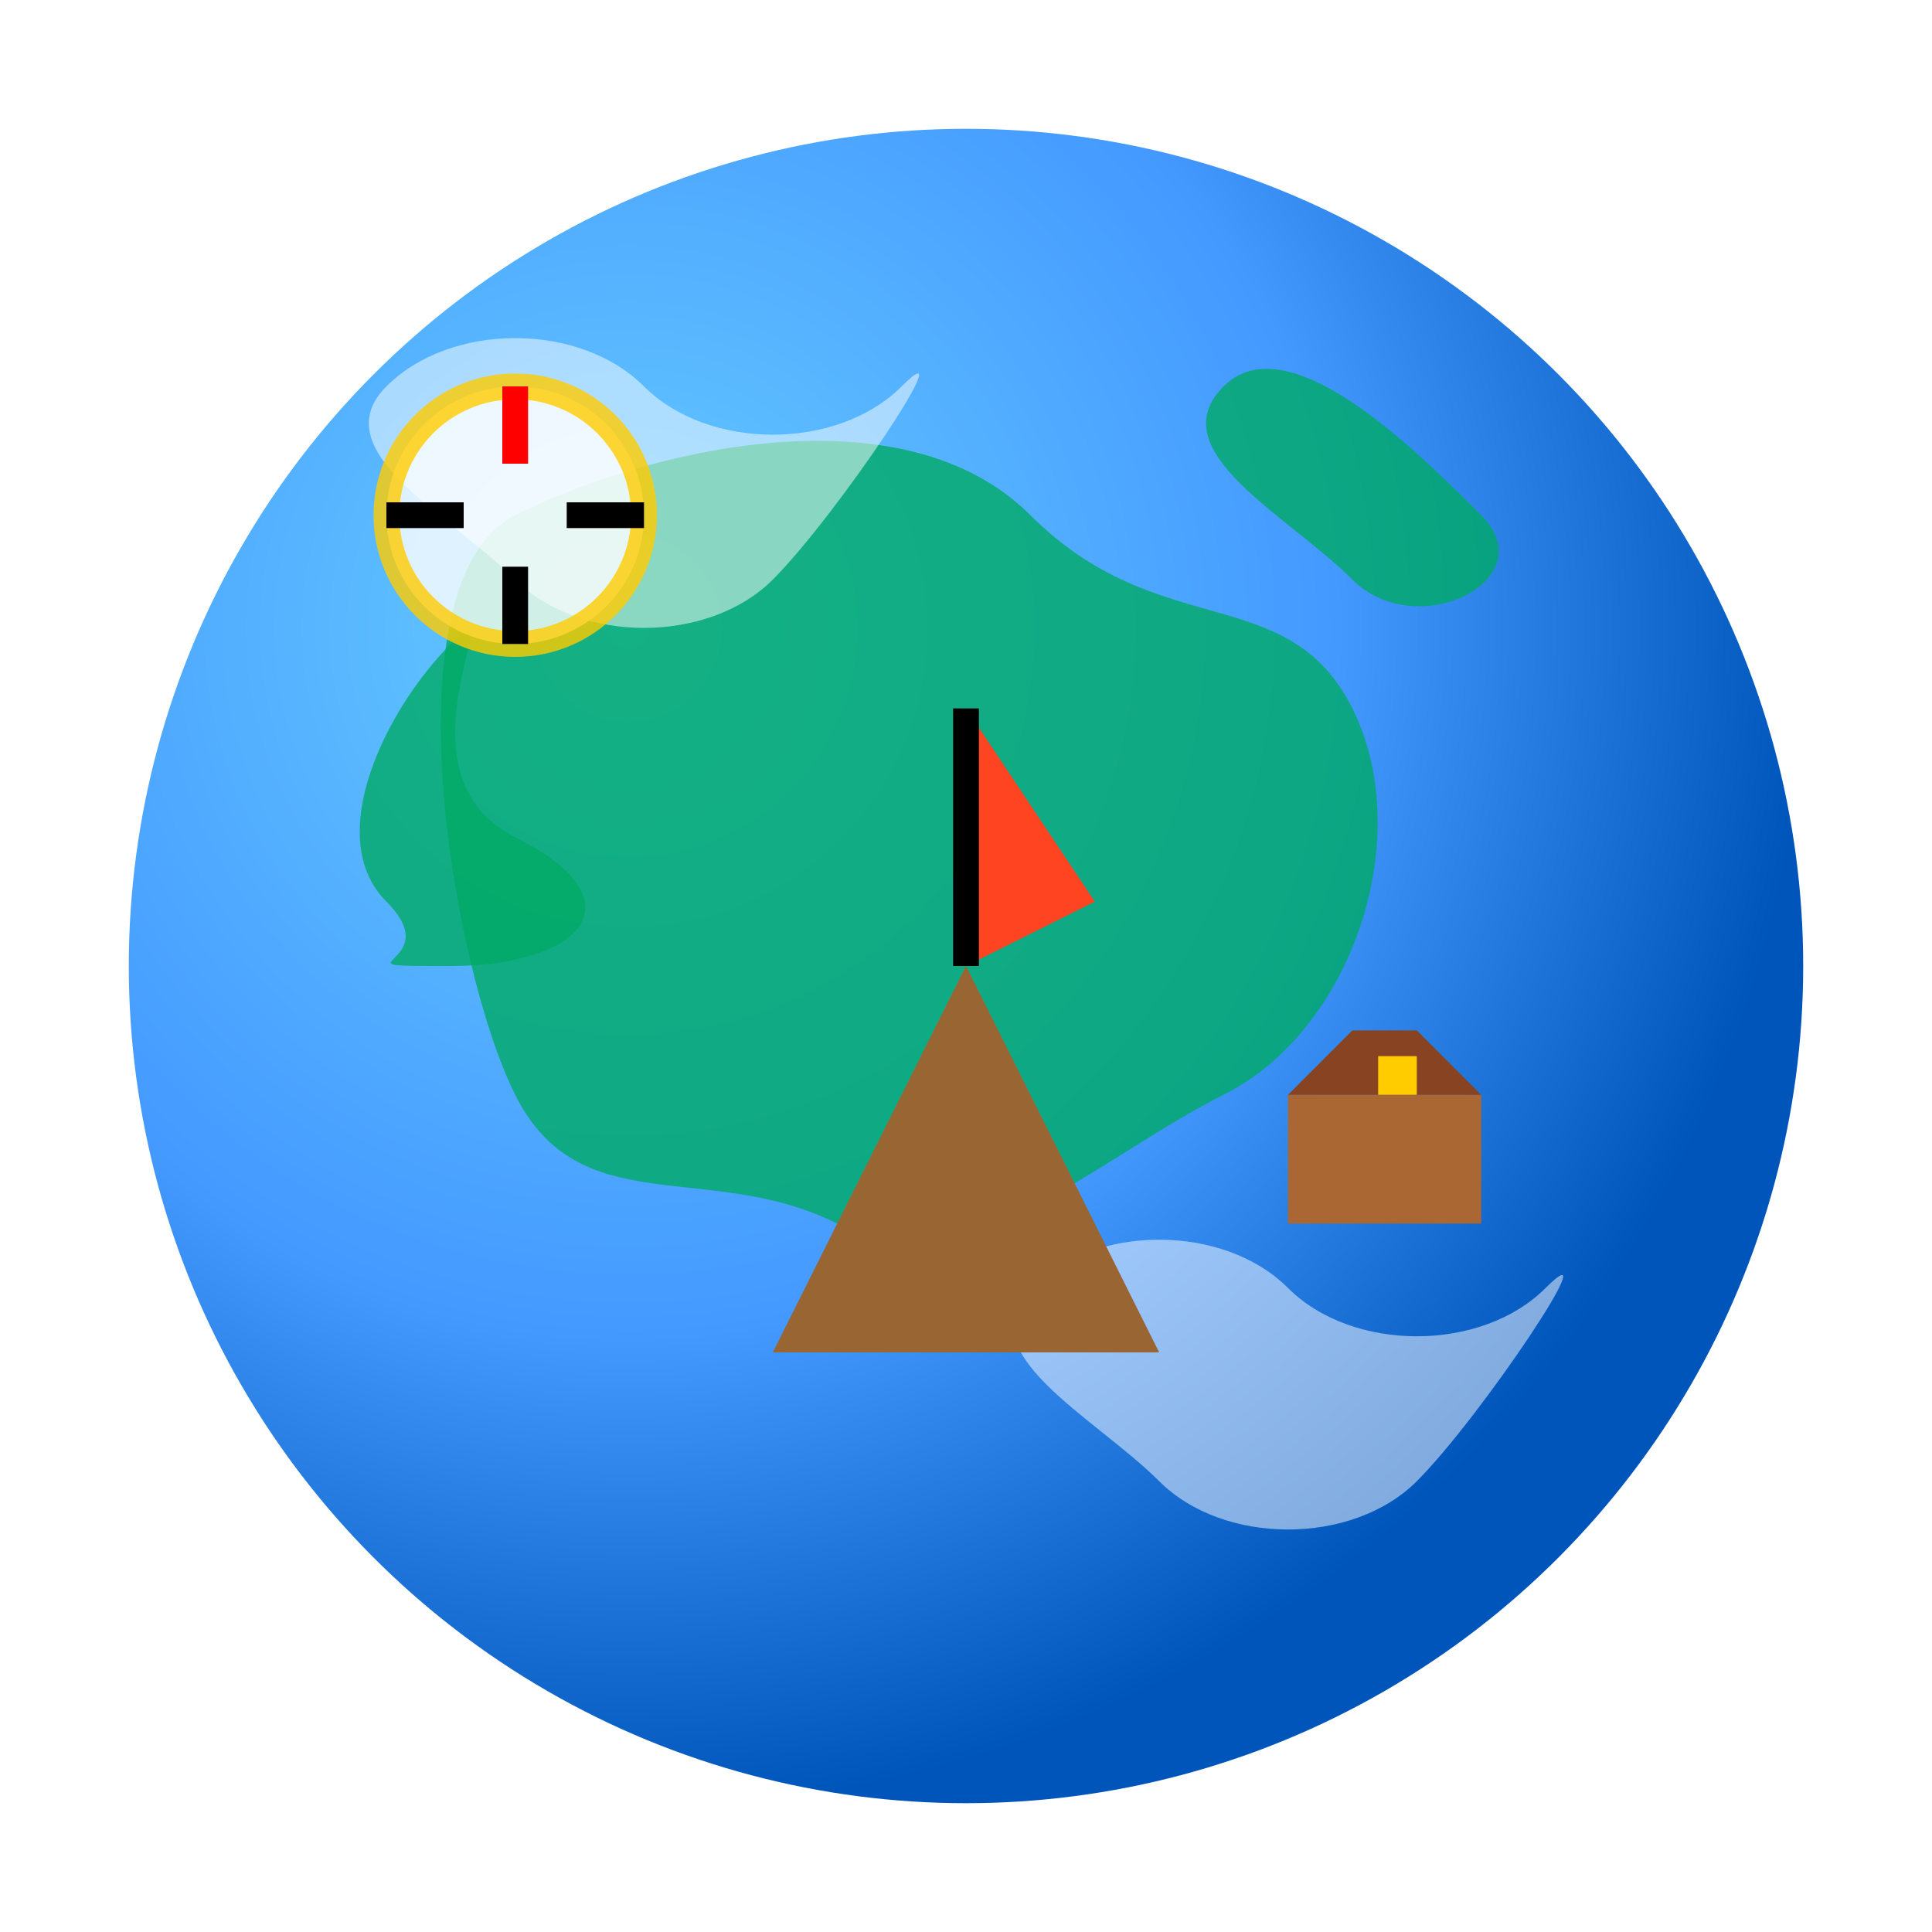 <?xml version="1.0" encoding="UTF-8"?>
<svg width="150px" height="150px" viewBox="0 0 150 150" version="1.1" xmlns="http://www.w3.org/2000/svg" xmlns:xlink="http://www.w3.org/1999/xlink">
    <title>Adventure Planet</title>
    <defs>
        <!-- Planet gradient -->
        <radialGradient id="planetGradient" cx="30%" cy="30%" r="70%">
            <stop offset="0%" stop-color="#66CCFF" />
            <stop offset="60%" stop-color="#4499FF" />
            <stop offset="100%" stop-color="#0055BB" />
        </radialGradient>
        
        <!-- Glow effect -->
        <filter id="glow" x="-20%" y="-20%" width="140%" height="140%">
            <feGaussianBlur stdDeviation="4" result="blur" />
            <feColorMatrix in="blur" mode="matrix" values="1 0 0 0 0.2  0 1 0 0 0.5  0 0 1 0 1  0 0 0 18 -7" result="glow" />
            <feBlend in="SourceGraphic" in2="glow" mode="normal" />
        </filter>
    </defs>
    
    <g id="adventure-planet" stroke="none" stroke-width="1" fill="none" fill-rule="evenodd">
        <!-- Planet Base -->
        <circle id="planet-base" fill="url(#planetGradient)" cx="75" cy="75" r="65" filter="url(#glow)"></circle>
        
        <!-- Continents -->
        <path d="M40,40 C50,35 70,30 80,40 C90,50 100,45 105,55 C110,65 105,80 95,85 C85,90 75,100 65,95 C55,90 45,95 40,85 C35,75 30,45 40,40 Z" id="continent1" fill="#00AA66" opacity="0.8"></path>
        
        <path d="M30,70 C25,65 30,55 35,50 C40,45 30,60 40,65 C50,70 45,75 35,75 C25,75 35,75 30,70 Z" id="continent2" fill="#00AA66" opacity="0.8"></path>
        
        <path d="M95,30 C100,25 110,35 115,40 C120,45 110,50 105,45 C100,40 90,35 95,30 Z" id="continent3" fill="#00AA66" opacity="0.8"></path>
        
        <!-- Clouds -->
        <path d="M30,30 C35,25 45,25 50,30 C55,35 65,35 70,30 C75,25 65,40 60,45 C55,50 45,50 40,45 C35,40 25,35 30,30 Z" id="cloud1" fill="#FFFFFF" opacity="0.5"></path>
        
        <path d="M80,100 C85,95 95,95 100,100 C105,105 115,105 120,100 C125,95 115,110 110,115 C105,120 95,120 90,115 C85,110 75,105 80,100 Z" id="cloud2" fill="#FFFFFF" opacity="0.5"></path>
        
        <!-- Adventure elements -->
        <!-- Mountain with flag -->
        <path d="M75,75 L90,105 L60,105 Z" id="mountain" fill="#996633"></path>
        <path d="M75,55 L75,75 L85,70 Z" id="flag" fill="#FF4422"></path>
        <rect id="flagpole" x="74" y="55" width="2" height="20" fill="#000000"></rect>
        
        <!-- Compass -->
        <circle id="compass-base" stroke="#FFCC00" stroke-width="2" cx="40" cy="40" r="10" fill="#FFFFFF" opacity="0.8"></circle>
        <line id="compass-n" x1="40" y1="30" x2="40" y2="36" stroke="#FF0000" stroke-width="2"></line>
        <line id="compass-s" x1="40" y1="44" x2="40" y2="50" stroke="#000000" stroke-width="2"></line>
        <line id="compass-e" x1="44" y1="40" x2="50" y2="40" stroke="#000000" stroke-width="2"></line>
        <line id="compass-w" x1="30" y1="40" x2="36" y2="40" stroke="#000000" stroke-width="2"></line>
        
        <!-- Treasure chest -->
        <rect id="chest-base" x="100" y="85" width="15" height="10" fill="#AA6633"></rect>
        <path d="M100,85 L115,85 L110,80 L105,80 Z" id="chest-lid" fill="#884422"></path>
        <rect id="chest-lock" x="107" y="82" width="3" height="3" fill="#FFCC00"></rect>
    </g>
</svg> 